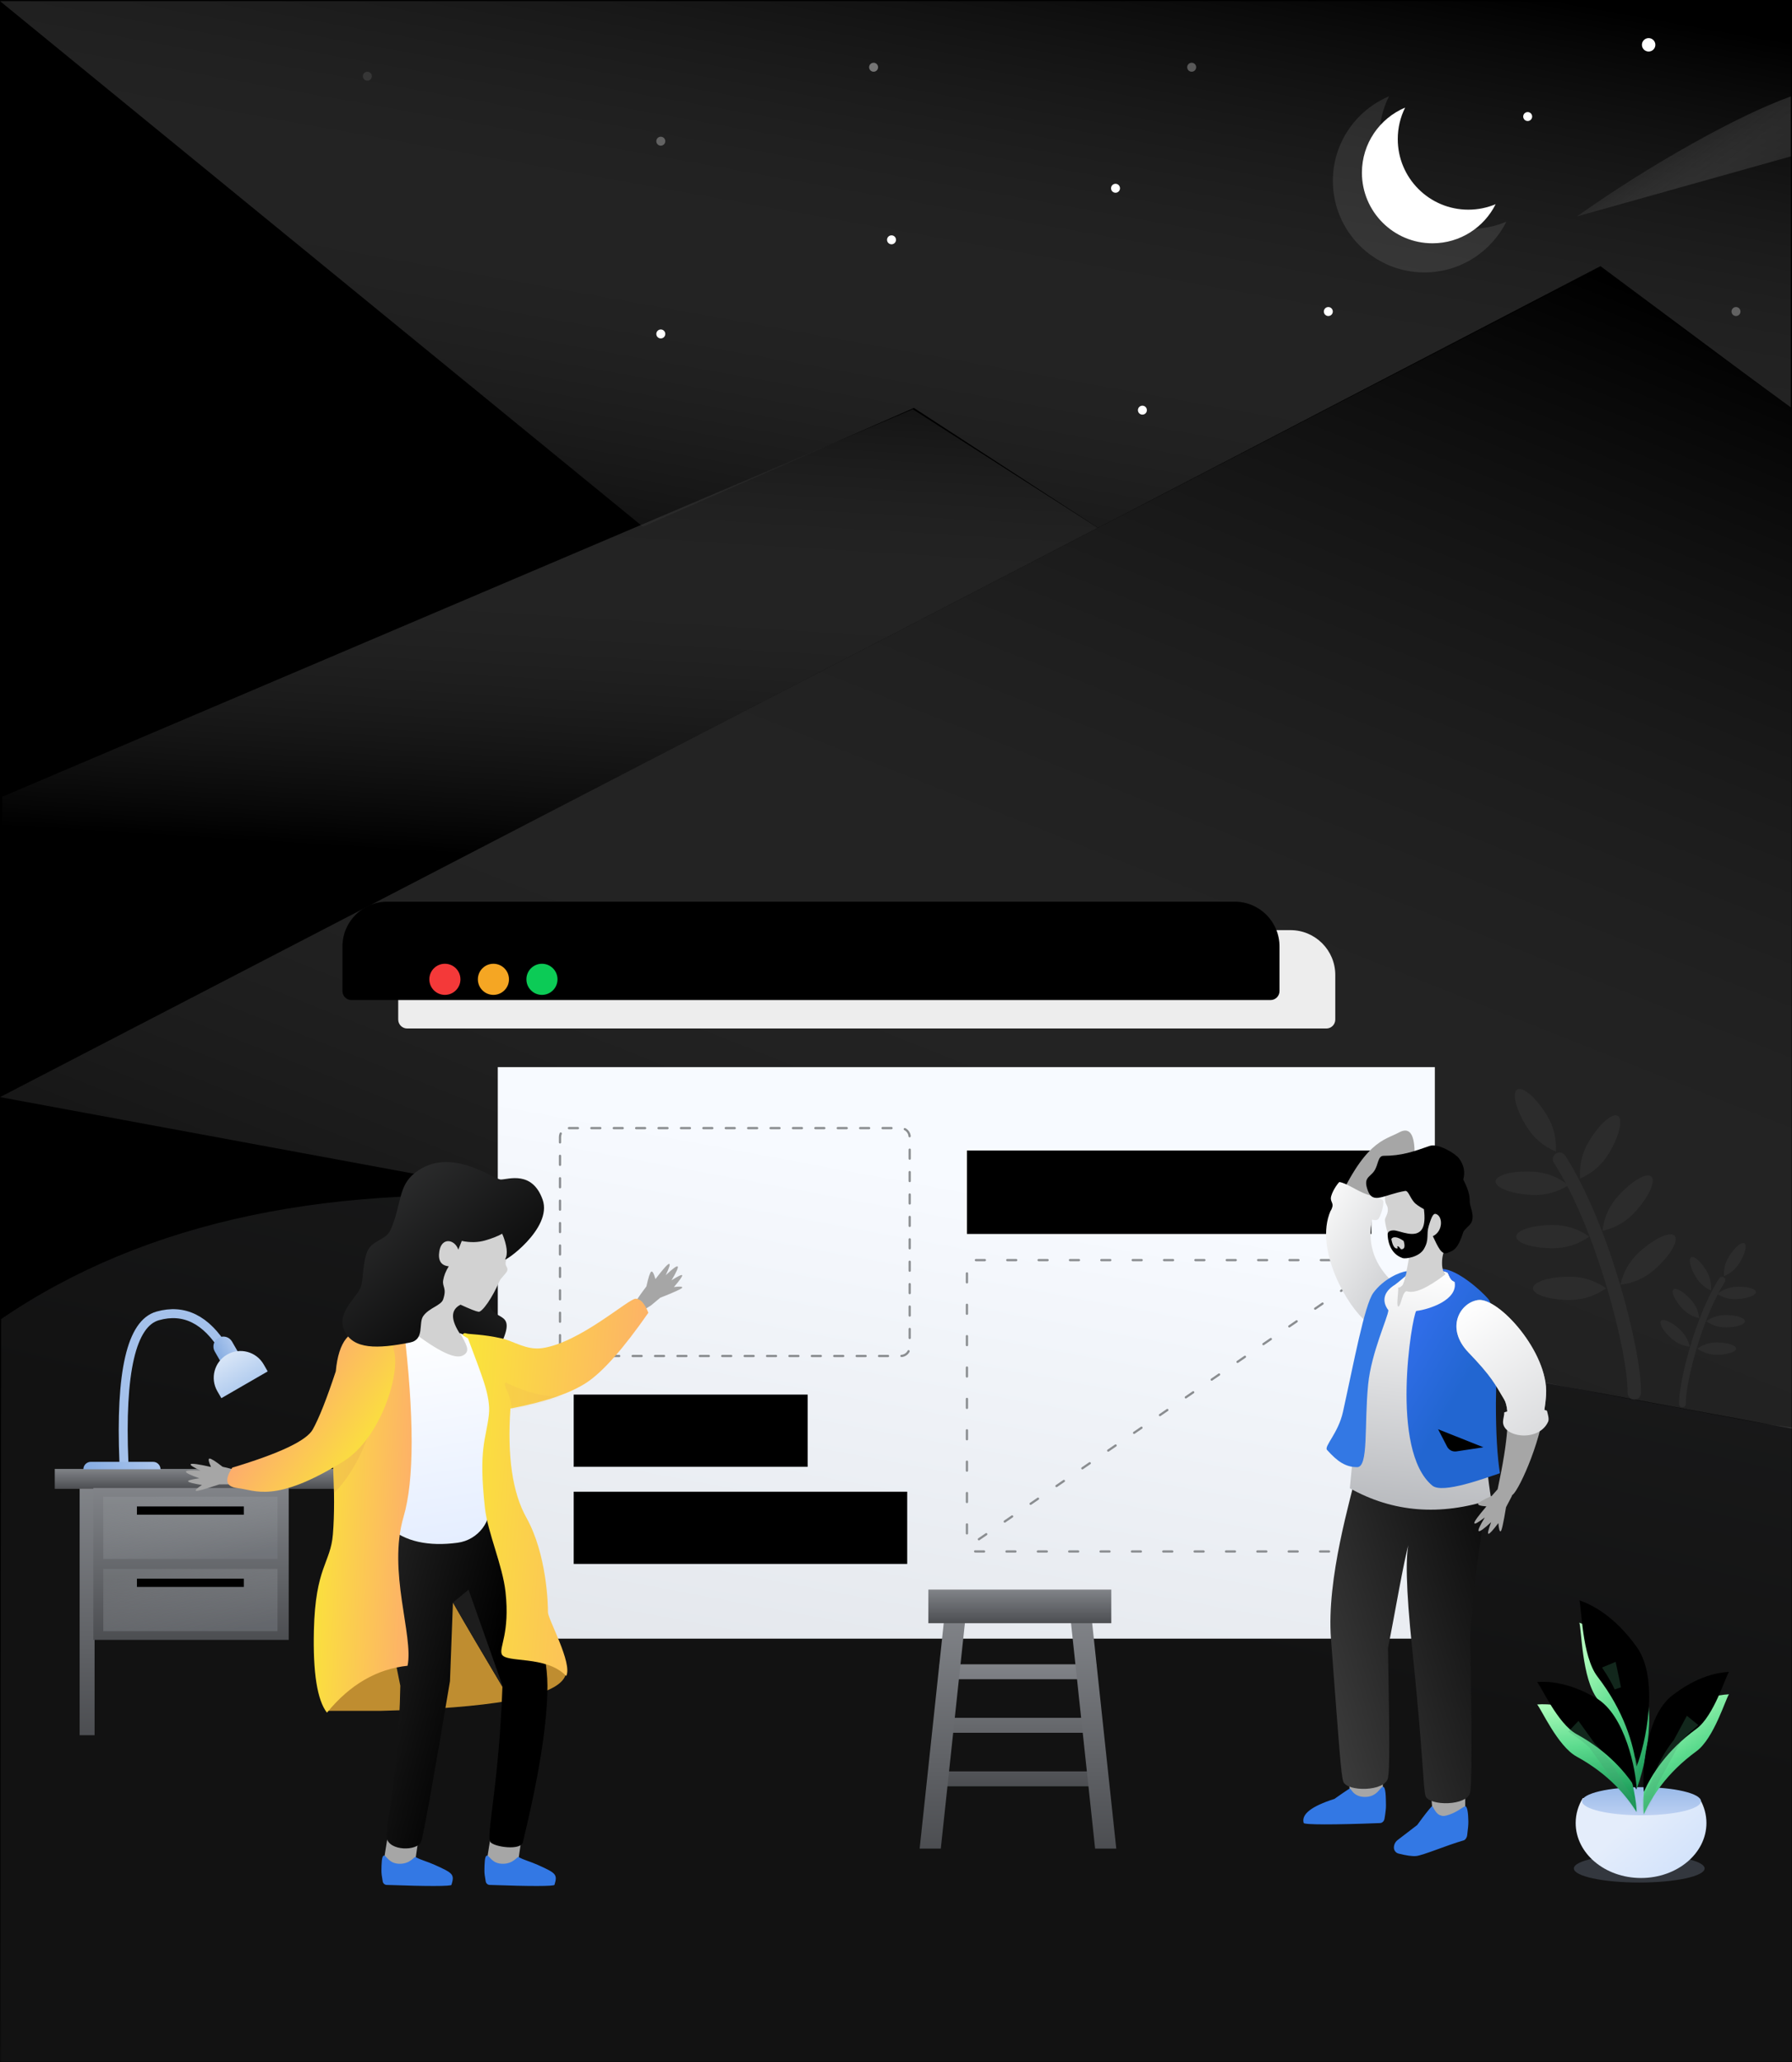 <?xml version="1.0" encoding="UTF-8"?>
<svg width="800px" height="920px" viewBox="0 0 800 920" version="1.1" xmlns="http://www.w3.org/2000/svg" xmlns:xlink="http://www.w3.org/1999/xlink">
    <!-- Generator: Sketch 51.3 (57544) - http://www.bohemiancoding.com/sketch -->
    <title>Group 12</title>
    <desc>Created with Sketch.</desc>
    <defs>
        <rect id="path-1" x="0" y="0" width="800" height="920"></rect>
        <linearGradient x1="17.991%" y1="112.51%" x2="86.87%" y2="0%" id="linearGradient-3">
            <stop stop-color="#8D8D8D" stop-opacity="0" offset="0%"></stop>
            <stop stop-color="#000000" offset="100%"></stop>
        </linearGradient>
        <linearGradient x1="30.287%" y1="0%" x2="85.036%" y2="89.71%" id="linearGradient-4">
            <stop stop-color="#B3B7BA" stop-opacity="0.152" offset="0%"></stop>
            <stop stop-color="#7B7F85" stop-opacity="0.457" offset="100%"></stop>
        </linearGradient>
        <linearGradient x1="100%" y1="-2.734%" x2="70.908%" y2="58.923%" id="linearGradient-5">
            <stop stop-color="#F3F7FE" offset="0%"></stop>
            <stop stop-color="#959595" offset="100%"></stop>
        </linearGradient>
        <linearGradient x1="50%" y1="-142.327%" x2="50%" y2="170.165%" id="linearGradient-6">
            <stop stop-color="#CCD0D6" offset="0%"></stop>
            <stop stop-color="#27282B" offset="100%"></stop>
        </linearGradient>
        <linearGradient x1="181.313%" y1="173.65%" x2="662.835%" y2="4%" id="linearGradient-7">
            <stop stop-color="#E5EDFF" offset="0%"></stop>
            <stop stop-color="#6B9AD9" offset="100%"></stop>
        </linearGradient>
        <linearGradient x1="-148.443%" y1="220.756%" x2="171.514%" y2="220.756%" id="linearGradient-8">
            <stop stop-color="#E5EDFF" offset="0%"></stop>
            <stop stop-color="#6B9AD9" offset="100%"></stop>
        </linearGradient>
        <linearGradient x1="50%" y1="-104.29%" x2="50%" y2="100%" id="linearGradient-9">
            <stop stop-color="#FFFFFF" offset="0%"></stop>
            <stop stop-color="#B3CDEF" offset="100%"></stop>
        </linearGradient>
        <linearGradient x1="50%" y1="19.686%" x2="-33.812%" y2="294.476%" id="linearGradient-10">
            <stop stop-color="#F7FAFF" offset="0%"></stop>
            <stop stop-color="#B9BDC2" offset="100%"></stop>
        </linearGradient>
        <path d="M20,-2.20268248e-13 L398.333,-2.16715534e-13 C409.379,-2.18744596e-13 418.333,8.954 418.333,20 L418.333,39.889 C418.333,42.098 416.542,43.889 414.333,43.889 L4,43.889 C1.791,43.889 2.705415e-16,42.098 0,39.889 L0,20 C-1.3527075e-15,8.954 8.954,-2.14686473e-13 20,-2.16715534e-13 Z" id="path-11"></path>
        <filter x="-5.5%" y="-52.3%" width="111.0%" height="204.6%" filterUnits="objectBoundingBox" id="filter-12">
            <feGaussianBlur stdDeviation="10.5" in="SourceAlpha" result="shadowBlurInner1"></feGaussianBlur>
            <feOffset dx="-24.9" dy="-12.7" in="shadowBlurInner1" result="shadowOffsetInner1"></feOffset>
            <feComposite in="shadowOffsetInner1" in2="SourceAlpha" operator="arithmetic" k2="-1" k3="1" result="shadowInnerInner1"></feComposite>
            <feColorMatrix values="0 0 0 0 0.665   0 0 0 0 0.665   0 0 0 0 0.665  0 0 0 0.43 0" type="matrix" in="shadowInnerInner1"></feColorMatrix>
        </filter>
        <linearGradient x1="111.133%" y1="87.793%" x2="-19.431%" y2="-16.654%" id="linearGradient-13">
            <stop stop-color="#FFFFFF" offset="0%"></stop>
            <stop stop-color="#B7B9BD" offset="100%"></stop>
        </linearGradient>
        <linearGradient x1="109.176%" y1="164.671%" x2="-45.322%" y2="38.821%" id="linearGradient-14">
            <stop stop-color="#545454" offset="0%"></stop>
            <stop stop-color="#000000" offset="100%"></stop>
        </linearGradient>
        <linearGradient x1="60.731%" y1="0%" x2="50%" y2="100%" id="linearGradient-15">
            <stop stop-color="#FFFFFF" offset="0%"></stop>
            <stop stop-color="#B7B9BD" offset="100%"></stop>
        </linearGradient>
        <linearGradient x1="50%" y1="56.967%" x2="100%" y2="32.806%" id="linearGradient-16">
            <stop stop-color="#2266D1" offset="0%"></stop>
            <stop stop-color="#316EEA" offset="100%"></stop>
        </linearGradient>
        <linearGradient x1="60.731%" y1="0%" x2="11.194%" y2="201.486%" id="linearGradient-17">
            <stop stop-color="#FFFFFF" offset="0%"></stop>
            <stop stop-color="#B7B9BD" offset="100%"></stop>
        </linearGradient>
        <linearGradient x1="100%" y1="100%" x2="27.934%" y2="50%" id="linearGradient-18">
            <stop stop-color="#CEE0FB" offset="0%"></stop>
            <stop stop-color="#E4EDFB" offset="100%"></stop>
        </linearGradient>
        <path d="M55.515,0.961 C57.345,4.167 58.37,7.759 58.37,11.552 C58.37,25.096 45.303,36.076 29.185,36.076 C13.066,36.076 4.05345151e-05,25.096 4.05345151e-05,11.552 C4.05345151e-05,7.538 1.148,3.749 3.183,0.405 C16.111,2.452 41.845,2.32 55.515,0.961 Z" id="path-19"></path>
        <linearGradient x1="50%" y1="0%" x2="50%" y2="100%" id="linearGradient-21">
            <stop stop-color="#99BAE9" offset="0%"></stop>
            <stop stop-color="#BCD0F2" offset="100%"></stop>
        </linearGradient>
        <path d="M26.55,1.29710448e-05 C41.213,1.29710448e-05 53.1,2.813 53.1,6.283 C53.1,9.753 41.213,12.566 26.55,12.566 C11.887,12.566 -4.45879667e-05,9.753 -4.45879667e-05,6.283 C-4.45879667e-05,2.813 11.887,1.29710448e-05 26.55,1.29710448e-05 Z" id="path-22"></path>
        <linearGradient x1="34.233%" y1="5.042%" x2="78.602%" y2="100%" id="linearGradient-24">
            <stop stop-color="#B1FFBE" offset="0%"></stop>
            <stop stop-color="#5CDB8E" offset="44.421%"></stop>
            <stop stop-color="#149654" offset="100%"></stop>
        </linearGradient>
        <path d="M25.537,74.178 C24.087,64.144 20.098,49.655 8.107,34.049 C1.043,24.856 1.02,2.469 3.64810636e-05,-2.59420897e-05 C5.543,1.906 15.5,6.819 25.537,20.673 C36.058,35.195 29.384,64.811 25.537,74.178 Z" id="path-25"></path>
        <filter x="-36.9%" y="-15.5%" width="173.7%" height="131.0%" filterUnits="objectBoundingBox" id="filter-27">
            <feGaussianBlur stdDeviation="6.5" in="SourceAlpha" result="shadowBlurInner1"></feGaussianBlur>
            <feOffset dx="0" dy="-10" in="shadowBlurInner1" result="shadowOffsetInner1"></feOffset>
            <feComposite in="shadowOffsetInner1" in2="SourceAlpha" operator="arithmetic" k2="-1" k3="1" result="shadowInnerInner1"></feComposite>
            <feColorMatrix values="0 0 0 0 0.221   0 0 0 0 0.779   0 0 0 0 0.473  0 0 0 1 0" type="matrix" in="shadowInnerInner1"></feColorMatrix>
        </filter>
        <linearGradient x1="78.601%" y1="-9.302%" x2="90.361%" y2="88.816%" id="linearGradient-28">
            <stop stop-color="#B1FFBE" offset="0%"></stop>
            <stop stop-color="#5CDB8E" offset="44.421%"></stop>
            <stop stop-color="#149654" offset="100%"></stop>
        </linearGradient>
        <path d="M44.633,48.402 C40.153,41.237 32.239,31.527 17.843,23.654 C9.362,19.017 1.819,1.952 0.21,0.412 C5.081,0.003 14.33,0.405 26.646,7.598 C39.557,15.138 44.419,39.966 44.633,48.402 Z" id="path-29"></path>
        <filter x="-25.9%" y="-23.9%" width="151.8%" height="147.8%" filterUnits="objectBoundingBox" id="filter-31">
            <feGaussianBlur stdDeviation="6.5" in="SourceAlpha" result="shadowBlurInner1"></feGaussianBlur>
            <feOffset dx="0" dy="-10" in="shadowBlurInner1" result="shadowOffsetInner1"></feOffset>
            <feComposite in="shadowOffsetInner1" in2="SourceAlpha" operator="arithmetic" k2="-1" k3="1" result="shadowInnerInner1"></feComposite>
            <feColorMatrix values="0 0 0 0 0.221   0 0 0 0 0.779   0 0 0 0 0.473  0 0 0 1 0" type="matrix" in="shadowInnerInner1"></feColorMatrix>
        </filter>
        <path d="M0.424,53.842 C3.956,46.13 10.579,35.442 23.898,25.746 C31.743,20.034 37.042,2.07 38.444,0.329 C33.54,0.55 24.379,2.143 13.045,10.893 C1.164,20.066 -0.458,45.415 0.424,53.842 Z" id="path-32"></path>
        <filter x="-30.1%" y="-21.5%" width="160.2%" height="143.0%" filterUnits="objectBoundingBox" id="filter-34">
            <feGaussianBlur stdDeviation="6.5" in="SourceAlpha" result="shadowBlurInner1"></feGaussianBlur>
            <feOffset dx="0" dy="-10" in="shadowBlurInner1" result="shadowOffsetInner1"></feOffset>
            <feComposite in="shadowOffsetInner1" in2="SourceAlpha" operator="arithmetic" k2="-1" k3="1" result="shadowInnerInner1"></feComposite>
            <feColorMatrix values="0 0 0 0 0.221   0 0 0 0 0.779   0 0 0 0 0.473  0 0 0 1 0" type="matrix" in="shadowInnerInner1"></feColorMatrix>
        </filter>
        <linearGradient x1="69.466%" y1="75.602%" x2="69.466%" y2="14.038%" id="linearGradient-35">
            <stop stop-color="#F4AF92" offset="0%"></stop>
            <stop stop-color="#EC906C" offset="100%"></stop>
        </linearGradient>
        <linearGradient x1="85.097%" y1="109.304%" x2="4.854%" y2="-47.176%" id="linearGradient-36">
            <stop stop-color="#000000" offset="0%"></stop>
            <stop stop-color="#464748" offset="100%"></stop>
        </linearGradient>
        <linearGradient x1="211.687%" y1="0%" x2="50%" y2="85.474%" id="linearGradient-37">
            <stop stop-color="#545454" offset="0%"></stop>
            <stop stop-color="#000000" offset="100%"></stop>
        </linearGradient>
        <linearGradient x1="60.731%" y1="0%" x2="50%" y2="100%" id="linearGradient-38">
            <stop stop-color="#FFFFFF" offset="0%"></stop>
            <stop stop-color="#E5EEFF" offset="100%"></stop>
        </linearGradient>
        <linearGradient x1="0%" y1="71.67%" x2="106.166%" y2="56.892%" id="linearGradient-39">
            <stop stop-color="#FDAE6B" offset="0%"></stop>
            <stop stop-color="#FAE539" offset="100%"></stop>
        </linearGradient>
        <path d="M80.523,17.71 C77.012,26.924 74.631,33.462 73.378,37.324 C71.497,43.121 70.767,47.902 71.187,51.667 C72.45,62.957 75.962,66.655 72.919,93.663 C71.73,104.221 65.051,119.086 63.763,130.859 C61.755,149.2 66.692,155.544 65.455,158.578 C63.763,162.729 45.7,158.914 36.661,168.333 C33.749,162.729 44.809,142.97 44.809,139.952 C44.809,136.934 45.186,114.268 54.474,97.641 C60.667,86.557 63.033,70.342 61.572,48.998 C46.01,46.014 34.627,42.123 27.425,37.324 C20.222,32.526 11.08,22.174 0,6.267 C1.653,2.089 3.549,-2.79197646e-14 5.687,-2.84217094e-14 C8.895,-2.84217094e-14 30.628,19.67 47.43,22.056 C54.474,23.057 60.131,18.905 65.455,17.71 C73.926,15.808 80.095,15.88 81.122,15.53 C82.237,15.149 82.788,15.434 82.778,16.383 L80.523,17.71 Z" id="path-40"></path>
        <linearGradient x1="57.051%" y1="66.207%" x2="64.942%" y2="-15.737%" id="linearGradient-42">
            <stop stop-color="#8D8D8D" stop-opacity="0" offset="0%"></stop>
            <stop stop-color="#000000" offset="100%"></stop>
        </linearGradient>
        <linearGradient x1="-78.291%" y1="-41.553%" x2="118.664%" y2="100%" id="linearGradient-43">
            <stop stop-color="#8D8D8D" stop-opacity="0" offset="0%"></stop>
            <stop stop-color="#858585" stop-opacity="0.059" offset="55.401%"></stop>
            <stop stop-color="#000000" offset="100%"></stop>
        </linearGradient>
    </defs>
    <g id="Welcome" stroke="none" stroke-width="1" fill="none" fill-rule="evenodd">
        <g id="Developer-Sign-Up" transform="translate(-800, 0)">
            <g id="Group-12" transform="translate(800, 0)">
                <g id="Path-20">
                    <mask id="mask-2" fill="white">
                        <use xlink:href="#path-1"></use>
                    </mask>
                    <use id="Mask" fill="#000000" xlink:href="#path-1"></use>
                    <polygon id="Path-8" fill="url(#linearGradient-3)" mask="url(#mask-2)" points="799.5 0.5 516.489 0.5 -1.70530257e-13 0.5 287 235 408 182 490.18 235.48 714.5 118.75 799.5 182"></polygon>
                    <polygon id="Path-9" fill="url(#linearGradient-3)" mask="url(#mask-2)" points="714 119.5 0 489.5 800.511 637.5 800.511 182.5"></polygon>
                    <g id="Group" mask="url(#mask-2)">
                        <g transform="translate(0, 415)">
                            <g id="plant" stroke-width="1" fill="none" transform="translate(762.134, 174.887) rotate(-1) translate(-762.134, -174.887) translate(739.634, 138.387)">
                                <path d="M10.806,72.826 C10.806,63.341 18.735,33.989 29.436,17.929" id="stem" stroke="#2C2C2C" stroke-width="3" stroke-linecap="round"></path>
                                <path d="M20.166,23.551 C21.999,20.975 22.916,18.098 22.916,14.92 C22.916,10.153 21.685,6.289 20.166,6.289 C18.647,6.289 17.415,10.153 17.415,14.92 C17.415,18.098 18.332,20.975 20.166,23.551 Z" id="leaf" fill="#2C2C2C" transform="translate(20.166, 14.92) rotate(-30) translate(-20.166, -14.92) "></path>
                                <path d="M35.848,32.357 C37.681,29.781 38.598,26.904 38.598,23.726 C38.598,18.96 37.367,15.095 35.848,15.095 C34.329,15.095 33.097,18.96 33.097,23.726 C33.097,26.904 34.014,29.781 35.848,32.357 Z" id="leaf" fill="#2C2C2C" transform="translate(35.848, 23.726) rotate(88) translate(-35.848, -23.726) "></path>
                                <path d="M30.726,44.877 C32.56,42.301 33.476,39.424 33.476,36.246 C33.476,31.479 32.245,27.615 30.726,27.615 C29.207,27.615 27.975,31.479 27.975,36.246 C27.975,39.424 28.892,42.301 30.726,44.877 Z" id="leaf" fill="#2C2C2C" transform="translate(30.726, 36.246) rotate(91) translate(-30.726, -36.246) "></path>
                                <path d="M26.552,57.018 C28.386,54.442 29.303,51.565 29.303,48.387 C29.303,43.62 28.071,39.756 26.552,39.756 C25.033,39.756 23.802,43.62 23.802,48.387 C23.802,51.565 24.719,54.442 26.552,57.018 Z" id="leaf" fill="#2C2C2C" transform="translate(26.552, 48.387) rotate(91) translate(-26.552, -48.387) "></path>
                                <path d="M35.044,17.513 C36.877,14.937 37.794,12.06 37.794,8.882 C37.794,4.116 36.563,0.251 35.044,0.251 C33.525,0.251 32.293,4.116 32.293,8.882 C32.293,12.06 33.21,14.937 35.044,17.513 Z" id="leaf" fill="#2C2C2C" transform="translate(35.044, 8.882) rotate(33) translate(-35.044, -8.882) "></path>
                                <path d="M13.342,36.795 C15.175,34.219 16.092,31.342 16.092,28.164 C16.092,23.398 14.861,19.534 13.342,19.534 C11.823,19.534 10.591,23.398 10.591,28.164 C10.591,31.342 11.508,34.219 13.342,36.795 Z" id="leaf" fill="#2C2C2C" transform="translate(13.342, 28.164) rotate(-41) translate(-13.342, -28.164) "></path>
                                <path d="M8.22,50.074 C10.054,47.498 10.97,44.621 10.97,41.443 C10.97,36.676 9.739,32.812 8.22,32.812 C6.701,32.812 5.469,36.676 5.469,41.443 C5.469,44.621 6.386,47.498 8.22,50.074 Z" id="leaf" fill="#2C2C2C" transform="translate(8.22, 41.443) rotate(-47) translate(-8.22, -41.443) "></path>
                            </g>
                            <g id="plant-copy" stroke-width="1" fill="none" transform="translate(708.687, 137.587) scale(-1, 1) rotate(-1) translate(-708.687, -137.587) translate(666.187, 68.587)">
                                <path d="M20.4,137.479 C20.4,119.574 35.367,64.165 55.569,33.846" id="stem" stroke="#2C2C2C" stroke-width="6" stroke-linecap="round"></path>
                                <path d="M38.068,44.459 C41.53,39.596 43.261,34.165 43.261,28.166 C43.261,19.167 40.936,11.872 38.068,11.872 C35.201,11.872 32.876,19.167 32.876,28.166 C32.876,34.165 34.607,39.596 38.068,44.459 Z" id="leaf" fill="#2C2C2C" transform="translate(38.068, 28.166) rotate(-30) translate(-38.068, -28.166) "></path>
                                <path d="M67.672,61.084 C71.134,56.221 72.865,50.789 72.865,44.79 C72.865,35.792 70.54,28.497 67.672,28.497 C64.805,28.497 62.48,35.792 62.48,44.79 C62.48,50.789 64.211,56.221 67.672,61.084 Z" id="leaf" fill="#2C2C2C" transform="translate(67.672, 44.79) rotate(88) translate(-67.672, -44.79) "></path>
                                <path d="M58.004,84.718 C61.465,79.855 63.196,74.424 63.196,68.425 C63.196,59.426 60.872,52.131 58.004,52.131 C55.136,52.131 52.811,59.426 52.811,68.425 C52.811,74.424 54.542,79.855 58.004,84.718 Z" id="leaf" fill="#2C2C2C" transform="translate(58.004, 68.425) rotate(91) translate(-58.004, -68.425) "></path>
                                <path d="M50.125,107.637 C53.587,102.774 55.317,97.343 55.317,91.344 C55.317,82.345 52.993,75.05 50.125,75.05 C47.257,75.05 44.933,82.345 44.933,91.344 C44.933,97.343 46.663,102.774 50.125,107.637 Z" id="leaf" fill="#2C2C2C" transform="translate(50.125, 91.344) rotate(91) translate(-50.125, -91.344) "></path>
                                <path d="M66.155,33.061 C69.617,28.198 71.347,22.767 71.347,16.768 C71.347,7.769 69.023,0.474 66.155,0.474 C63.287,0.474 60.963,7.769 60.963,16.768 C60.963,22.767 62.693,28.198 66.155,33.061 Z" id="leaf" fill="#2C2C2C" transform="translate(66.155, 16.768) rotate(33) translate(-66.155, -16.768) "></path>
                                <path d="M25.186,69.462 C28.648,64.599 30.378,59.167 30.378,53.168 C30.378,44.17 28.054,36.875 25.186,36.875 C22.318,36.875 19.994,44.17 19.994,53.168 C19.994,59.167 21.724,64.599 25.186,69.462 Z" id="leaf" fill="#2C2C2C" transform="translate(25.186, 53.168) rotate(-41) translate(-25.186, -53.168) "></path>
                                <path d="M15.517,94.528 C18.979,89.665 20.71,84.234 20.71,78.235 C20.71,69.236 18.385,61.942 15.517,61.942 C12.65,61.942 10.325,69.236 10.325,78.235 C10.325,84.234 12.056,89.665 15.517,94.528 Z" id="leaf" fill="#2C2C2C" transform="translate(15.517, 78.235) rotate(-47) translate(-15.517, -78.235) "></path>
                            </g>
                            <path d="M0.5,173.533 C64.84,129.611 149.175,111.9 253.505,120.401 C333.49,126.919 468,155.5 637.5,190.5 C661.002,195.353 681.667,200.312 700.5,204 C720.484,207.913 739.044,211.226 755.718,214.309 C769.525,216.861 782.04,219.356 793,221 C797.917,221.737 804.251,222.404 812,223 L820,505 L0,505 L0.5,173.533 Z" id="Background-base" fill="url(#linearGradient-5)" opacity="0.118"></path>
                            <g id="Table" stroke-width="1" fill="none" transform="translate(24.444, 240)">
                                <rect id="Table-base" fill="url(#linearGradient-6)" fill-rule="nonzero" x="0" y="0.401" width="218.333" height="8.884"></rect>
                                <rect id="Table-base" fill="url(#linearGradient-6)" fill-rule="nonzero" x="11.111" y="9.204" width="6.667" height="109.995"></rect>
                                <rect id="Table-base" fill="url(#linearGradient-7)" fill-rule="nonzero" x="200.556" y="9.444" width="6.667" height="109.995"></rect>
                                <g id="Storage" transform="translate(17.222, 8.889)" fill-rule="nonzero">
                                    <rect id="Storage-base" fill="url(#linearGradient-6)" x="0" y="0" width="87.222" height="67.778"></rect>
                                    <g id="Storage-base" transform="translate(4.444, 3.889)">
                                        <rect id="Storeage-base" fill="url(#linearGradient-4)" x="0" y="0" width="77.778" height="27.778"></rect>
                                        <rect id="Rectangle-13-Copy-2" fill="#000000" x="15.021" y="4.351" width="47.735" height="3.681"></rect>
                                    </g>
                                    <g id="Storage-base" transform="translate(4.444, 36.111)">
                                        <rect id="Storeage-base" fill="url(#linearGradient-4)" x="0" y="0" width="77.778" height="27.778"></rect>
                                        <rect id="Rectangle-13-Copy-2" fill="#000000" x="15.021" y="4.351" width="47.735" height="3.681"></rect>
                                    </g>
                                </g>
                            </g>
                            <g id="Table-lamp" stroke-width="1" fill="none" transform="translate(78.611, 205.833) scale(-1, 1) translate(-78.611, -205.833) translate(37.222, 171.111)">
                                <path d="M20,15.607 C28.02,2.561 37.889,-2.306 49.608,1.006 C61.326,4.318 66.353,26.02 64.69,66.111" id="Table-lamp-base" stroke="#A4C1EB" stroke-width="4" stroke-linecap="round" stroke-linejoin="round" fill-rule="nonzero"></path>
                                <path d="M51.667,66.111 L79.444,66.111 C81.285,66.111 82.778,67.603 82.778,69.444 L48.333,69.444 L48.333,69.444 C48.333,67.603 49.826,66.111 51.667,66.111 Z" id="Table-lamp-base" fill="url(#linearGradient-8)" fill-rule="nonzero"></path>
                                <path d="M19.444,10 L19.444,10 C21.899,10 23.889,11.99 23.889,14.444 L23.889,22.222 L15,22.222 L15,14.444 C15,11.99 16.99,10 19.444,10 Z" id="Table-lamp-base" fill="url(#linearGradient-8)" fill-rule="nonzero" transform="translate(19.444, 16.111) rotate(-330) translate(-19.444, -16.111) "></path>
                                <path d="M14.722,17.222 L14.722,17.222 C21.319,17.222 26.667,22.57 26.667,29.167 L26.667,32.778 L2.778,32.778 L2.778,29.167 C2.778,22.57 8.125,17.222 14.722,17.222 Z" id="Table-lamp-base" fill="url(#linearGradient-9)" fill-rule="nonzero" transform="translate(14.722, 25) rotate(-330) translate(-14.722, -25) "></path>
                            </g>
                            <g id="Window" stroke-width="1" fill="none" transform="translate(177.778, 0)">
                                <path d="M44.444,61.111 L462.778,61.111 L462.778,312.111 C462.778,314.32 460.987,316.111 458.778,316.111 L48.444,316.111 C46.235,316.111 44.444,314.32 44.444,312.111 L44.444,61.111 Z" id="Window-base" fill="url(#linearGradient-10)" fill-rule="nonzero"></path>
                                <rect id="UI-base" fill="#000000" fill-rule="nonzero" x="253.889" y="98.333" width="180.556" height="37.222"></rect>
                                <g id="UI" transform="translate(253.889, 147.222)" fill-rule="nonzero" stroke="#8A8D90" stroke-dasharray="4,10" stroke-linecap="round" stroke-linejoin="round">
                                    <path d="M4,0 L176.556,0 C178.765,-4.05812251e-16 180.556,1.791 180.556,4 L180.556,126 C180.556,128.209 178.765,130 176.556,130 L4,130 C1.791,130 2.705415e-16,128.209 0,126 L0,4 C-2.705415e-16,1.791 1.791,4.05812251e-16 4,0 Z" id="Rectangle-2-Copy-3"></path>
                                    <path d="M5.334,124.545 C5.334,124.545 63.747,84.512 180.574,4.444" id="Path-3"></path>
                                </g>
                                <g id="UI" transform="translate(78.333, 207.222)" fill="#000000" fill-rule="nonzero">
                                    <rect id="Rectangle-2-Copy-4" x="0" y="0" width="104.444" height="32.222"></rect>
                                    <rect id="Rectangle-2-Copy-5" x="0" y="43.333" width="148.889" height="32.222"></rect>
                                </g>
                                <g id="UI" transform="translate(72.222, 88.333)" fill-rule="nonzero" stroke="#8A8D90" stroke-dasharray="4,6" stroke-linecap="round" stroke-linejoin="round">
                                    <path d="M4,0 L152.111,0 C154.32,-4.05812251e-16 156.111,1.791 156.111,4 L156.111,97.667 C156.111,99.876 154.32,101.667 152.111,101.667 L4,101.667 C1.791,101.667 8.11897984e-15,99.876 0,97.667 L-8.8817842e-16,4 C-1.15871992e-15,1.791 1.791,4.05812251e-16 4,0 Z" id="Rectangle-2"></path>
                                </g>
                                <g id="Titlebar" fill-rule="nonzero">
                                    <g id="Title-bar">
                                        <use fill="#EDEDED" xlink:href="#path-11"></use>
                                        <use fill="black" fill-opacity="1" filter="url(#filter-12)" xlink:href="#path-11"></use>
                                    </g>
                                    <g id="Title-bar-button" transform="translate(13.889, 15)">
                                        <circle id="Close-restore" fill="#F43939" cx="6.944" cy="6.944" r="6.944"></circle>
                                        <circle id="Maximaze" fill="#F5A623" cx="28.611" cy="6.944" r="6.944"></circle>
                                        <circle id="Minimaze" fill="#0CCB56" cx="50.278" cy="6.944" r="6.944"></circle>
                                    </g>
                                </g>
                            </g>
                            <g id="Stairs" stroke-width="1" fill="none" transform="translate(410.556, 294.224)">
                                <path d="M8.889,33.333 L78.889,33.333 L78.889,40 L8.889,40 L8.889,33.333 Z M8.889,57.222 L78.889,57.222 L78.889,63.889 L8.889,63.889 L8.889,57.222 Z M8.889,81.111 L78.889,81.111 L78.889,87.778 L8.889,87.778 L8.889,81.111 Z" id="Stairs-base" fill="url(#linearGradient-6)" fill-rule="nonzero"></path>
                                <polygon id="Stairs-base" fill="url(#linearGradient-6)" fill-rule="nonzero" points="11.111 11.667 20.556 11.667 9.444 115.556 0 115.556"></polygon>
                                <polygon id="Stairs-base" fill="url(#linearGradient-6)" fill-rule="nonzero" transform="translate(77.5, 63.611) scale(-1, 1) translate(-77.5, -63.611) " points="78.333 11.667 87.778 11.667 76.667 115.556 67.222 115.556"></polygon>
                                <rect id="Stairs-base" fill="url(#linearGradient-6)" fill-rule="nonzero" x="3.889" y="0" width="81.667" height="15"></rect>
                            </g>
                            <g id="Man" stroke-width="1" fill="none" transform="translate(527.778, 82.778)">
                                <g id="Hand" transform="translate(83.311, 50.549) rotate(9) translate(-83.311, -50.549) translate(61.811, 4.049)" fill-rule="nonzero">
                                    <path d="M36.599,12.353 C25.216,44.691 16.403,45.226 10.033,49.289 C5.787,51.997 3.289,49.42 2.54,41.557 C15.434,26.111 21.415,15.705 20.481,10.339 C19.081,2.29 42.806,-5.277 36.599,12.353 Z" fill="#A6A6A6" transform="translate(20.088, 25.968) rotate(-185) translate(-20.088, -25.968) "></path>
                                    <path d="M9.995,49.435 C3.507,46.75 1.967,40.18 5.372,29.726 C6.579,26.02 11.666,25.009 18.929,29.726 C27.635,35.381 44.634,60.275 38.428,77.906 C38.371,77.804 37.554,79.537 37.701,80.644 C37.866,81.891 38.983,82.627 38.605,84.459 C37.924,87.756 35.534,91.07 35.372,91.056 C31.952,90.756 27.315,87.65 22.896,86.462 C19.798,85.629 17.058,85.389 15.423,84.263 C14.78,83.821 15.301,78.709 16.739,76.009 C17.406,74.755 19.779,75.288 19.597,75.512 C21.054,65.288 17.854,56.596 9.995,49.435 Z" id="Sleeve" fill="url(#linearGradient-13)" transform="translate(21.687, 58.806) rotate(-185) translate(-21.687, -58.806) "></path>
                                </g>
                                <g id="Vest" transform="translate(107.79, 176.03) scale(-1, 1) rotate(-15) translate(-107.79, -176.03) translate(40.29, 12.03)" fill-rule="nonzero">
                                    <path d="" id="Path-2" stroke="#979797" stroke-width="0.8"></path>
                                    <path d="" id="Path-7" stroke="#979797" stroke-width="0.8"></path>
                                    <g id="Group-10" transform="translate(101.069, 42.971) scale(-1, 1) rotate(-18) translate(-101.069, -42.971) translate(77.569, 5.971)">
                                        <g id="Head">
                                            <path d="M17.43,49.515 C15.957,55.98 14.76,60.003 13.84,61.583 C12.461,63.954 -1.97,67.007 8.965,72.59 C16.255,76.312 25.372,72.246 36.315,60.392 C33.414,58.825 31.964,56.621 31.964,53.779 C31.964,50.936 32.543,48.502 33.702,46.475 C40.006,34.818 42.677,27.824 41.714,25.494 C40.752,23.164 35.578,19.193 26.192,13.583 C14.23,17.106 8.19,20.001 8.071,22.269 C7.893,25.672 9.193,25.487 9.073,27.774 C8.953,30.06 7.435,31.243 7.533,32.539 C8.111,40.208 11.174,44.986 11.786,46.762 C12.5,48.838 14.382,49.756 17.43,49.515 Z" id="Face" fill="#D2D2D2"></path>
                                            <g id="Path-51-Copy" transform="translate(0, 0)" fill="#000000">
                                                <path d="M29.177,0.32 C33.023,-0.802 40.55,4.287 42.061,6.627 C44.049,9.708 44.491,12.858 43.387,16.079 C45.177,19.943 45.975,23.148 45.782,25.693 C45.569,28.495 47.606,31.541 46.222,35.003 C45.585,36.595 42.633,38.244 42.159,39.52 C39.135,47.639 36.968,47.526 34.642,48.388 C31.97,49.379 30.577,45.588 28.517,40.602 C32.994,38.769 33.504,32.609 30.827,30.973 C29.411,30.107 28.615,31.31 26.958,35.854 C25.481,39.902 27.001,41.844 24.243,46.081 C21.9,49.679 15.723,50.124 14.592,49.678 C8.588,47.311 8.305,40.665 8.406,38.67 C8.417,38.467 8.509,36.958 11.163,37.089 C13.816,37.22 21.04,41.73 24.033,36.899 C25.082,35.204 25.462,32.359 25.171,28.362 C22.937,26.958 21.511,25.829 20.892,24.976 C18.959,22.31 18.601,19.631 17.19,19.802 C7.669,20.954 2.643,25.094 0.649,18.935 C-1.345,12.776 1.785,12.993 3.923,10.149 C5.928,7.481 5.813,3.504 8.431,3.641 C16.445,4.061 21.773,2.48 29.177,0.32 Z M9.934,40.927 C10.333,43.743 11.076,45.179 12.162,45.236 C13.095,45.285 11.955,44.247 12.635,44.283 C13.314,44.318 13.775,45.68 14.13,45.698 C15.603,45.776 16.019,44.549 15.376,42.017 C13.98,40.951 12.811,40.351 11.869,40.218 C10.926,40.085 10.282,40.322 9.934,40.927 Z" id="Combined-Shape"></path>
                                            </g>
                                        </g>
                                    </g>
                                    <g id="Foot" transform="translate(67.148, 215.17) rotate(-345) translate(-67.148, -215.17) translate(26.148, 109.67)">
                                        <path d="M25.249,176.766 L25.248,188.771 C23.189,191.407 20.647,192.724 17.621,192.724 C14.595,192.724 12.278,191.959 10.669,190.428 L9.539,177.963 L25.249,176.766 Z" id="leg" fill="#A6A6A6" transform="translate(17.394, 184.745) scale(-1, 1) translate(-17.394, -184.745) "></path>
                                        <path d="M39.903,188.116 C40.945,187.869 41.342,191.341 41.388,194.913 C41.404,196.213 41.228,198.241 40.858,200.998 C40.706,202.128 40.039,203.088 39.248,203.313 C31.6,205.497 21.161,210.003 18.038,210.28 C16.287,210.435 13.678,210.068 10.21,209.179 L10.21,209.179 C8.995,208.868 8.146,207.773 8.146,206.52 L8.146,206.52 C8.146,205.197 8.761,203.949 9.81,203.144 L18.558,196.428 C21.619,192.206 23.788,189.435 25.066,188.116 C25.722,187.439 26.78,193.347 31.313,192.272 C35.847,191.197 38.861,188.363 39.903,188.116 Z" id="Shoes" fill="#3378E4" transform="translate(24.767, 199.188) scale(-1, 1) translate(-24.767, -199.188) "></path>
                                        <path d="M62.029,169.549 L62.027,181.553 C59.968,184.189 57.426,185.507 54.4,185.507 C51.374,185.507 49.057,184.741 47.449,183.21 L46.318,170.746 L62.029,169.549 Z" id="leg" fill="#A6A6A6" transform="translate(54.173, 177.528) scale(-1, 1) translate(-54.173, -177.528) "></path>
                                        <path d="M80.485,179.388 C81.769,179.388 81.769,184.095 81.825,187.677 C81.846,188.98 81.628,190.967 81.172,193.636 C80.985,194.73 80.163,195.532 79.188,195.57 C58.581,196.379 45.122,196.358 45.084,195.504 C43.987,191.622 48.562,188.051 58.811,184.791 C61.694,182.757 63.923,181.232 65.498,180.216 C66.306,179.694 66.87,183.911 72.456,183.911 C78.042,183.911 79.201,179.388 80.485,179.388 Z" id="Shoes" fill="#3378E4" transform="translate(63.376, 187.775) scale(-1, 1) translate(-63.376, -187.775) "></path>
                                        <path d="M33.254,117.426 C28.302,164.965 28.302,180.481 27.246,183.506 C25.661,188.043 8.435,188.043 7.311,181.765 C6.562,177.579 6.561,154.275 7.309,111.852 C3.905,66.769 0.191,60.023 0.403,49.452 C0.615,38.882 4.653,22.513 12.517,0.345 L33.254,29.086 C35.278,25.276 37.763,20.642 40.711,15.183 C51.408,8.397 54.425,23.065 57.552,37.036 C60.68,51.007 71.533,86.239 69.477,113.415 C65.736,162.87 65.01,174.08 63.954,177.105 C62.369,181.642 45.143,181.642 44.019,175.364 C43.27,171.178 43.271,159.849 44.019,117.426 C40.695,100.933 37.299,79.895 34.405,69.398 C36.38,75.093 35.996,91.103 33.254,117.426 Z" id="Pants" fill="url(#linearGradient-14)"></path>
                                    </g>
                                    <g id="Body" transform="translate(39.444, 58.333)" fill="url(#linearGradient-15)">
                                        <path d="M62.935,6.956 C62.893,9.117 62.982,10.489 63.204,11.073 C63.479,11.796 64.846,12.75 64.74,12.864 C64.249,13.391 63.565,20.603 62.611,20.812 C61.281,21.103 62.664,13.18 60.44,13.249 C56.928,13.356 52.219,9.653 45.979,1.588 C45.883,1.465 47.195,0.566 47.039,0.362 C46.975,0.278 46.331,0.289 45.11,0.397 C43.895,2.09 42.973,3.036 42.346,3.236 C34.692,5.663 29.035,6.08 25.689,8.365 C21.933,10.93 19.251,24.116 17.644,47.921 C9.214,71.246 3.38,86.346 0.143,93.223 C20.241,106.321 41.005,110.159 62.432,104.739 C67.972,71.352 71.799,49.477 73.914,39.115 C76.029,28.753 74.675,20.971 69.851,15.77 L62.935,6.956 Z" id="Path-5"></path>
                                    </g>
                                    <path d="M93.724,79.002 C88.591,76.966 76.787,69.465 80.556,61.949 C81.057,61.98 81.915,61.742 82.424,61.309 C83.363,60.509 84.092,59.196 84.743,58.856 C85.42,58.712 86.155,58.78 86.562,58.649 C86.899,58.539 86.948,58.27 87.115,57.83 C80.77,56.518 68.675,62.337 64.047,65.497 C60.291,68.062 55.174,82.758 48.696,109.583 C45.258,122.414 41.989,132.304 38.889,139.253 C44.72,143.053 61.211,154.871 66.609,152.401 C89.116,142.1 94.927,82.067 93.724,79.002 Z" id="Vest-base" fill="url(#linearGradient-16)"></path>
                                    <path d="M48.997,129.98 L60.181,134.867 C61.751,135.553 63.583,135.163 64.738,133.897 L70.627,127.441 L48.997,129.98 Z" id="saku" fill="#000000"></path>
                                    <path d="M110.113,81.903 C106.177,78.843 105.833,74.527 110.005,70.143 C110.315,69.818 111.475,68.22 113.485,65.35 C113.648,64.453 113.639,63.664 113.456,62.983 C110.766,64.008 104.392,68.943 101.611,76.152 C99.203,82.393 101.293,108.847 102.27,130.95 C102.699,140.665 98.002,148.017 99.783,149.177 C105.614,152.977 109.766,154.466 114.768,153.126 C119.77,151.786 112.951,134.372 109.96,116.238 C107.632,102.125 110.784,84.884 110.113,81.903 Z" id="Vest-base" fill="#3378E4" transform="translate(107.963, 108.296) scale(-1, 1) translate(-107.963, -108.296) "></path>
                                </g>
                                <g id="Hand" transform="translate(80, 78.333)" fill-rule="nonzero">
                                    <path d="M34.363,86.905 C34.159,86.966 33.951,87.027 33.74,87.089 L28.385,87.97 C22.17,91.24 18.832,92.759 18.371,92.529 C17.91,92.299 18.678,91.287 20.675,89.492 C16.722,89.482 14.571,89.278 14.225,88.879 C13.878,88.48 15.491,87.744 19.063,86.67 C14.844,85.906 12.674,85.244 12.552,84.682 C12.431,84.12 14.601,83.608 19.063,83.145 C15.331,82.112 13.719,81.366 14.225,80.908 C14.731,80.449 17.8,80.401 23.431,80.762 C21.93,78.454 21.515,77.228 22.186,77.082 C22.858,76.937 24.998,77.856 28.607,79.839 C30.033,79.932 31.348,80.035 32.552,80.148 C53.011,70.655 64.264,63.391 66.312,58.356 C69.389,50.788 71.079,47.767 73.456,33.002 C75.832,18.237 88.773,16.584 94.644,22.303 C101.255,28.744 94.983,61.569 79.255,72.033 C63.527,82.498 38.725,87.824 34.815,87.02 C34.658,86.988 34.507,86.949 34.363,86.905 Z" fill="#A6A6A6" transform="translate(54.898, 55.902) rotate(-53) translate(-54.898, -55.902) "></path>
                                    <path d="M59.865,18.044 C62.241,3.279 75.182,1.626 81.053,7.346 C87.663,13.786 81.391,46.611 65.664,57.076 C63.85,58.282 61.916,59.421 59.906,60.489 C59.635,60.634 60.329,61.512 60.132,61.756 C59.164,62.952 57.869,64.772 56.591,65.057 C46.569,67.289 38.782,53.004 44.473,48.976 C45.754,48.07 47.034,47.787 47.997,46.958 C48.24,46.748 49.16,47.867 49.383,47.662 C51.088,46.097 52.201,44.676 52.72,43.398 C55.798,35.83 57.488,32.809 59.865,18.044 Z" id="Sleeve" fill="url(#linearGradient-17)" transform="translate(63.103, 34.793) rotate(-53) translate(-63.103, -34.793) "></path>
                                </g>
                            </g>
                            <g id="Plant" stroke-width="1" fill="none" transform="translate(686, 309)">
                                <g id="Pot" transform="translate(16.619, 73.367)">
                                    <path d="M29.185,29.996 C45.303,29.996 58.37,32.808 58.37,36.278 C58.37,39.748 45.303,42.561 29.185,42.561 C13.066,42.561 -1.8645877e-05,39.748 -1.8645877e-05,36.278 C-1.8645877e-05,32.808 13.066,29.996 29.185,29.996 Z" id="shadow" fill="#BBCFF2" opacity="0.2"></path>
                                    <g id="Ellipse-2" transform="translate(0.811, 4.459)">
                                        <mask id="mask-20" fill="white">
                                            <use xlink:href="#path-19"></use>
                                        </mask>
                                        <use fill="url(#linearGradient-18)" xlink:href="#path-19"></use>
                                    </g>
                                    <g id="Ellipse-1" transform="translate(3.648, 0)">
                                        <mask id="mask-23" fill="white">
                                            <use xlink:href="#path-22"></use>
                                        </mask>
                                        <use fill="url(#linearGradient-21)" xlink:href="#path-22"></use>
                                    </g>
                                </g>
                                <g id="leaves">
                                    <g id="leaf">
                                        <g transform="translate(19.051, 0)">
                                            <g id="Shape-2">
                                                <mask id="mask-26" fill="white">
                                                    <use xlink:href="#path-25"></use>
                                                </mask>
                                                <g>
                                                    <use fill="url(#linearGradient-24)" fill-rule="evenodd" xlink:href="#path-25"></use>
                                                    <use fill="black" fill-opacity="1" filter="url(#filter-27)" xlink:href="#path-25"></use>
                                                </g>
                                                <path d="M17.146,29.135 L15.121,19.552 L12.4,20.686 C14.213,23.446 15.791,26.241 17.146,29.135 Z M23.776,60.509 C23.908,64.709 23.855,69.219 23.633,74.11 L26.599,73.868 L23.776,60.509 Z" id="Shape-3" stroke="#489C71" stroke-width="3" fill-opacity="0" fill="#000000" opacity="0.5" style="mix-blend-mode: multiply;" mask="url(#mask-26)"></path>
                                            </g>
                                        </g>
                                        <g transform="translate(0, 36.076)">
                                            <g id="Shape-2">
                                                <mask id="mask-30" fill="white">
                                                    <use xlink:href="#path-29"></use>
                                                </mask>
                                                <g>
                                                    <use fill="url(#linearGradient-28)" fill-rule="evenodd" xlink:href="#path-29"></use>
                                                    <use fill="black" fill-opacity="1" filter="url(#filter-31)" xlink:href="#path-29"></use>
                                                </g>
                                                <path d="M37.113,35.943 L24.696,18.679 C29.432,23.214 33.406,28.744 37.113,35.943 Z M24.696,18.679 L18.523,10.096 L16.491,12.231 C19.486,14.169 22.197,16.285 24.696,18.679 Z M37.113,35.943 C39.102,39.806 41.014,44.151 42.925,49.08 L45.541,47.662 L37.113,35.943 Z" id="Shape-3" stroke="#489C71" stroke-width="3" fill-opacity="0" fill="#000000" opacity="0.5" style="mix-blend-mode: multiply;" mask="url(#mask-30)"></path>
                                            </g>
                                        </g>
                                        <g transform="translate(47.425, 31.617)">
                                            <g id="Shape-2">
                                                <mask id="mask-33" fill="white">
                                                    <use xlink:href="#path-32"></use>
                                                </mask>
                                                <g>
                                                    <use fill="url(#linearGradient-24)" fill-rule="evenodd" xlink:href="#path-32"></use>
                                                    <use fill="black" fill-opacity="1" filter="url(#filter-34)" xlink:href="#path-32"></use>
                                                </g>
                                                <path d="M4.907,40.441 C7.682,32.723 10.947,26.659 15.114,21.5 L4.907,40.441 Z M15.114,21.5 C17.281,18.817 19.691,16.379 22.403,14.08 L20.113,12.224 L15.114,21.5 Z M4.907,40.441 L-1.923,53.114 L0.854,54.183 C2.109,49.065 3.439,44.522 4.907,40.441 Z" id="Shape-3" stroke="#489C71" stroke-width="3" fill-opacity="0" fill="#000000" opacity="0.5" style="mix-blend-mode: multiply;" mask="url(#mask-33)"></path>
                                            </g>
                                        </g>
                                    </g>
                                </g>
                            </g>
                            <g id="Girl" stroke-width="1" fill="none" transform="translate(191.833, 259.056) scale(-1, 1) translate(-191.833, -259.056) translate(75.333, 90.556)">
                                <path d="M56.666,243.437 C62.288,251.794 89.596,256.574 138.59,257.778 L162.222,257.778 L147.194,225.797 L103.836,206.111 C66.768,222.638 51.044,235.079 56.666,243.437 Z" id="Jacket" fill="#BF8D30" fill-rule="nonzero"></path>
                                <g id="Head" transform="translate(75.556, 32.222)">
                                    <path d="M26.727,44.331 C22.577,46.23 20.568,47.01 20.7,46.669 C21.143,45.527 33.656,41.277 34.155,38.347 C34.457,36.575 34.457,34.606 34.155,32.439 L44.855,39.232 C43.888,43.282 44.173,46.632 45.709,49.28 C47.246,51.928 50.267,54.275 54.772,56.321 C42.321,67.133 33.254,72.872 27.571,73.536 C19.047,74.533 19.952,67.73 26.706,57.725 C31.209,51.055 31.216,46.59 26.727,44.331 Z" id="neck" fill="url(#linearGradient-35)"></path>
                                    <path d="M45.599,7.546 C60.998,31.26 63.635,33.627 62.046,41.197 C58.779,56.763 13.434,72.825 7.965,59.314 C2.496,45.804 15.032,52.817 14.427,41.197 C14.205,36.936 9.449,27.669 0.161,13.396 C23.221,-1.641 38.367,-3.591 45.599,7.546 Z" id="Hair" fill="url(#linearGradient-36)" fill-rule="nonzero"></path>
                                    <path d="M9.229,11.394 L13.142,11.326 C20.386,9.774 27.406,10.861 34.2,14.588 C40.995,18.314 43.766,22.595 42.512,27.432 L45.332,39.198 C44.361,43.265 44.643,46.627 46.18,49.284 C47.716,51.941 50.739,54.295 55.248,56.345 C42.774,67.209 33.692,72.977 28.001,73.648 C19.466,74.655 20.378,67.826 27.147,57.777 C31.661,51.078 31.671,46.595 27.178,44.331 C22.932,46.289 20.243,47.346 19.11,47.499 C17.569,47.709 12.928,41.286 9.699,33.594 C9.366,32.802 6.703,30.18 6.406,29.368 C5.744,27.561 7.269,27.439 7.051,25.479 C6.884,23.986 5.5,21.995 5.824,19.532 C6.027,17.993 7.162,15.28 9.229,11.394 Z" id="Face" fill="#D2D2D2" fill-rule="nonzero"></path>
                                </g>
                                <g id="Foot" transform="translate(60, 163.333)" fill-rule="nonzero">
                                    <path d="M29.368,151.059 L30.851,160.283 C29.047,162.738 26.819,163.966 24.168,163.966 C21.517,163.966 19.157,163.347 17.088,162.108 L15.603,152.027 L29.368,151.059 Z" id="leg" fill="#A6A6A6" transform="translate(23.227, 157.512) rotate(-360) translate(-23.227, -157.512) "></path>
                                    <path d="M75.351,151.059 L76.834,160.283 C75.03,162.738 72.802,163.966 70.151,163.966 C67.5,163.966 65.14,163.347 63.071,162.108 L61.586,152.027 L75.351,151.059 Z" id="leg" fill="#A6A6A6" transform="translate(69.21, 157.512) rotate(-360) translate(-69.21, -157.512) "></path>
                                    <path d="M76.88,159.017 C78.005,159.017 78.005,162.824 78.054,165.721 C78.072,166.775 77.881,168.382 77.482,170.541 C77.318,171.425 76.597,172.074 75.743,172.105 C57.688,172.76 46.808,172.742 46.775,172.052 C45.333,167.342 46.119,166.834 54.307,163.139 C57.635,161.637 60.69,160.92 62.759,159.687 C63.467,159.265 64.951,162.675 69.845,162.675 C74.74,162.675 75.755,159.017 76.88,159.017 Z" id="Shoes" fill="#3378E4" transform="translate(62.124, 165.8) rotate(-360) translate(-62.124, -165.8) "></path>
                                    <path d="M81.484,0.378 C81.035,10.505 81.035,16.156 81.484,17.33 C82.159,19.09 78.205,41.055 69.624,83.223 C70.359,124.368 76.477,146.97 75.744,151.03 C74.643,157.118 61.851,157.118 60.299,152.718 C59.264,149.784 54.982,125.947 47.451,81.206 L46.13,46.116 C40.864,55.31 33.499,67.835 24.035,83.69 C25.583,127.328 31.454,150.425 29.413,152.981 C27.593,155.259 15.603,156.867 14.883,152.982 C7.586,122.879 3.937,99.628 3.938,83.23 C3.939,66.831 11.454,39.214 26.485,0.378 L81.484,0.378 Z" id="Pants" fill="url(#linearGradient-37)" transform="translate(42.748, 78.105) rotate(-360) translate(-42.748, -78.105) "></path>
                                    <path d="M30.897,159.017 C32.022,159.017 32.022,162.824 32.071,165.721 C32.089,166.775 31.898,168.382 31.498,170.541 C31.335,171.425 30.614,172.074 29.76,172.105 C11.705,172.76 0.825,172.742 0.792,172.052 C-0.65,167.342 0.135,166.834 8.323,163.139 C11.651,161.637 14.706,160.92 16.776,159.687 C17.484,159.265 18.968,162.675 23.862,162.675 C28.756,162.675 29.772,159.017 30.897,159.017 Z" id="Shoes" fill="#3378E4" transform="translate(16.14, 165.8) rotate(-360) translate(-16.14, -165.8) "></path>
                                    <path d="M24.043,83.675 L23.862,83.623 L39.157,40.386 C40.176,41.246 42.501,43.156 46.13,46.116 C40.866,55.308 33.504,67.827 24.043,83.675 Z" id="Shadow" fill="#1D1D1D" transform="translate(34.996, 62.03) rotate(-360) translate(-34.996, -62.03) "></path>
                                </g>
                                <path d="M103.226,89.206 C100.138,94.13 97.998,97.438 101.759,99.264 C105.52,101.091 114.045,96.706 127.332,86.111 C143.393,92.219 145.041,97.071 148.331,100.665 C151.621,104.259 139.489,171.38 134.634,175.821 C127.589,182.267 116.944,184.504 104.038,182.766 C104.038,182.766 104.038,182.766 104.038,182.766 L104.038,182.766 C94.867,181.531 88.434,173.095 89.669,163.924 C89.698,163.706 89.732,163.488 89.77,163.271 C91.332,154.348 92.113,148.826 92.113,146.704 C92.114,142.23 89.742,131.307 85,113.938 L95.447,92.24 L103.226,89.206 Z" id="Body" fill="url(#linearGradient-38)" fill-rule="nonzero" transform="translate(116.944, 134.722) rotate(-360) translate(-116.944, -134.722) "></path>
                                <g id="Jacket" transform="translate(124.444, 85.556)" fill-rule="nonzero">
                                    <path d="M3.724,85.627 C10.933,110.118 -0.821,138.579 1.937,152.095 C15.677,153.532 27.676,160.511 37.932,173.032 C42.267,167.459 44.209,155.22 43.76,136.316 C43.085,107.959 36.318,106.382 35.274,93.473 C34.578,84.867 34.578,74.157 35.274,61.341 L29.021,12.419 L3.724,0.434 C-1.083,40.902 -1.083,69.3 3.724,85.627 Z" fill="url(#linearGradient-39)"></path>
                                    <path d="M34.781,75.094 C29.084,69.296 23.469,60.773 19.092,48.296 C14.858,36.225 19.276,21.298 25.395,10.701 L29.021,12.419 L35.274,61.341 C35.008,66.232 34.844,70.816 34.781,75.094 Z" id="Shadow" fill="#EFB84F" opacity="0.5"></path>
                                </g>
                                <g id="Hand" transform="translate(172.998, 126.936) scale(-1, 1) rotate(39) translate(-172.998, -126.936) translate(143.998, 67.936)" fill-rule="nonzero">
                                    <path d="M16.099,111.046 L14.512,105.942 C10.488,100.325 8.556,97.276 8.716,96.795 C8.877,96.314 9.965,96.924 11.981,98.627 C11.451,94.767 11.356,92.641 11.696,92.248 C12.036,91.855 12.971,93.328 14.502,96.666 C14.668,92.444 15.016,90.236 15.545,90.04 C16.074,89.844 16.868,91.892 17.927,96.182 C18.421,92.399 18.925,90.723 19.44,91.155 C19.954,91.586 20.42,94.574 20.838,100.119 C22.875,98.337 24.009,97.764 24.243,98.399 C24.476,99.035 23.875,101.249 22.441,105.043 C23.642,121.121 21.528,123.122 16.099,111.046 Z" fill="#A6A6A6" transform="translate(16.499, 104.421) scale(-1, -1) rotate(68) translate(-16.499, -104.421) "></path>
                                    <path d="M27.321,33.771 C19.876,22.611 19.876,14.724 27.321,10.108 C33.184,6.472 36.172,-0.345 37.376,0.069 C38.466,0.443 37.828,7.756 41.413,10.108 C50.463,16.044 61.693,44.43 55.241,62.936 C43.407,96.881 32.687,97.586 26.066,101.85 C21.652,104.692 19.116,102.83 18.458,96.262 C30.9,78.002 36.635,66.055 35.665,60.423 C34.694,54.79 31.913,45.906 27.321,33.771 Z" id="Sleeve" fill="url(#linearGradient-39)"></path>
                                </g>
                                <path d="M14.045,77.759 L12.461,72.637 C8.444,67.001 6.516,63.941 6.676,63.458 C6.836,62.975 7.923,63.588 9.935,65.296 C9.406,61.423 9.311,59.289 9.65,58.895 C9.99,58.501 10.923,59.979 12.451,63.329 C12.617,59.092 12.964,56.876 13.492,56.68 C14.02,56.483 14.812,58.538 15.87,62.843 C16.363,59.047 16.866,57.365 17.379,57.798 C17.893,58.231 18.358,61.229 18.775,66.794 C20.808,65.006 21.941,64.43 22.173,65.068 C22.406,65.706 21.807,67.928 20.375,71.735 C21.574,87.869 19.464,89.877 14.045,77.759 Z" id="Hand" fill="#A6A6A6" fill-rule="nonzero" transform="translate(14.444, 71.111) rotate(-33) translate(-14.444, -71.111) "></path>
                                <g id="Jacket" transform="translate(18.889, 73.889)">
                                    <mask id="mask-41" fill="white">
                                        <use xlink:href="#path-40"></use>
                                    </mask>
                                    <use fill="url(#linearGradient-39)" fill-rule="nonzero" xlink:href="#path-40"></use>
                                    <path d="M60.959,51.195 C61.027,47.273 61.653,44.086 62.837,41.636 C64.021,39.185 64.353,37.741 63.833,37.304 C50.92,43.671 40.111,45.115 31.405,41.636 C22.699,38.156 24.892,42.929 37.983,55.956 L60.959,51.195 Z" id="Shadow" fill="#EFB84F" fill-rule="nonzero" opacity="0.5" mask="url(#mask-41)"></path>
                                </g>
                                <path d="M140.022,65.747 C138.254,67.29 164.627,59.884 164.443,46.088 C164.26,32.293 152.905,32.617 149.773,31.603 C146.64,30.588 133.426,9.837 114.625,16.216 C105.28,19.387 104.533,27.306 95.906,36.761 C92.484,40.513 86.528,38.478 83.02,42.389 C79.513,46.301 77.652,52.401 75.555,55.824 C72.729,60.436 60.737,63.316 61.724,72.6 C62.711,81.885 73.042,85.124 87.684,87.146 C94.451,88.081 93.954,80.142 97.171,77.879 C100.916,75.245 106.197,76.077 107.987,73.742 C111.314,69.398 109.286,68.393 110.77,65.671 C111.76,63.855 113.215,62.175 115.135,60.63 C111.946,59.161 111.362,56.56 113.384,52.828 C116.417,47.23 121.593,50.052 121.593,54.984 L124.309,51.815 C127.595,53.762 130.884,54.822 134.176,54.995 C137.467,55.167 140.231,55.048 142.469,54.638 C142.738,60.442 141.923,64.145 140.022,65.747 Z" id="Face" fill="url(#linearGradient-36)" fill-rule="nonzero" transform="translate(113.056, 51.111) scale(-1, 1) rotate(-19) translate(-113.056, -51.111) "></path>
                            </g>
                        </g>
                    </g>
                </g>
                <polygon id="Path-25" fill="url(#linearGradient-42)" points="407.5 182.6 1 355.5 1 489 490.1 235.5"></polygon>
                <path d="M799.5,43 C787.14,47.529 772.264,54.669 754.874,64.421 C737.483,74.172 720.525,84.883 704,96.551 L799.5,69.776 L799.5,43 Z" id="Path-26" fill="url(#linearGradient-43)"></path>
                <path d="M627.299,48 C625.188,52.23 624,57.001 624,62.05 C624,79.447 638.103,93.55 655.5,93.55 C659.826,93.55 663.948,92.678 667.701,91.1 C662.537,101.445 651.848,108.55 639.5,108.55 C622.103,108.55 608,94.447 608,77.05 C608,63.979 615.961,52.768 627.299,48 Z" id="Combined-Shape" fill="#FFFFFF"></path>
                <path d="M620.064,43 C617.325,48.487 615.784,54.677 615.784,61.227 C615.784,83.795 634.08,102.091 656.649,102.091 C662.261,102.091 667.608,100.96 672.476,98.913 C665.777,112.333 651.911,121.55 635.892,121.55 C613.324,121.55 595.028,103.255 595.028,80.686 C595.028,63.729 605.356,49.185 620.064,43 Z" id="Combined-Shape-Copy" fill-opacity="0.1" fill="#FFFFFF"></path>
                <circle id="Oval-6" fill="#FFFFFF" cx="736" cy="20" r="3"></circle>
                <circle id="Oval-6-Copy" fill="#FFFFFF" cx="682" cy="52" r="2"></circle>
                <circle id="Oval-6-Copy-2" fill="#FFFFFF" cx="593" cy="139" r="2"></circle>
                <circle id="Oval-6-Copy-8" fill="#FFFFFF" cx="510" cy="183" r="2"></circle>
                <circle id="Oval-6-Copy-5" fill="#FFFFFF" cx="498" cy="84" r="2"></circle>
                <circle id="Oval-6-Copy-7" fill-opacity="0.4" fill="#FFFFFF" cx="390" cy="30" r="2"></circle>
                <circle id="Oval-6-Copy-10" fill="#FFFFFF" cx="295" cy="149" r="2"></circle>
                <circle id="Oval-6-Copy-6" fill="#FFFFFF" cx="398" cy="107" r="2"></circle>
                <circle id="Oval-6-Copy-3" fill-opacity="0.3" fill="#FFFFFF" cx="532" cy="30" r="2"></circle>
                <circle id="Oval-6-Copy-9" fill-opacity="0.3" fill="#FFFFFF" cx="295" cy="63" r="2"></circle>
                <circle id="Oval-6-Copy-11" fill-opacity="0.1" fill="#FFFFFF" cx="164" cy="34" r="2"></circle>
                <circle id="Oval-6-Copy-4" fill-opacity="0.3" fill="#FFFFFF" cx="775" cy="139" r="2"></circle>
            </g>
        </g>
    </g>
</svg>